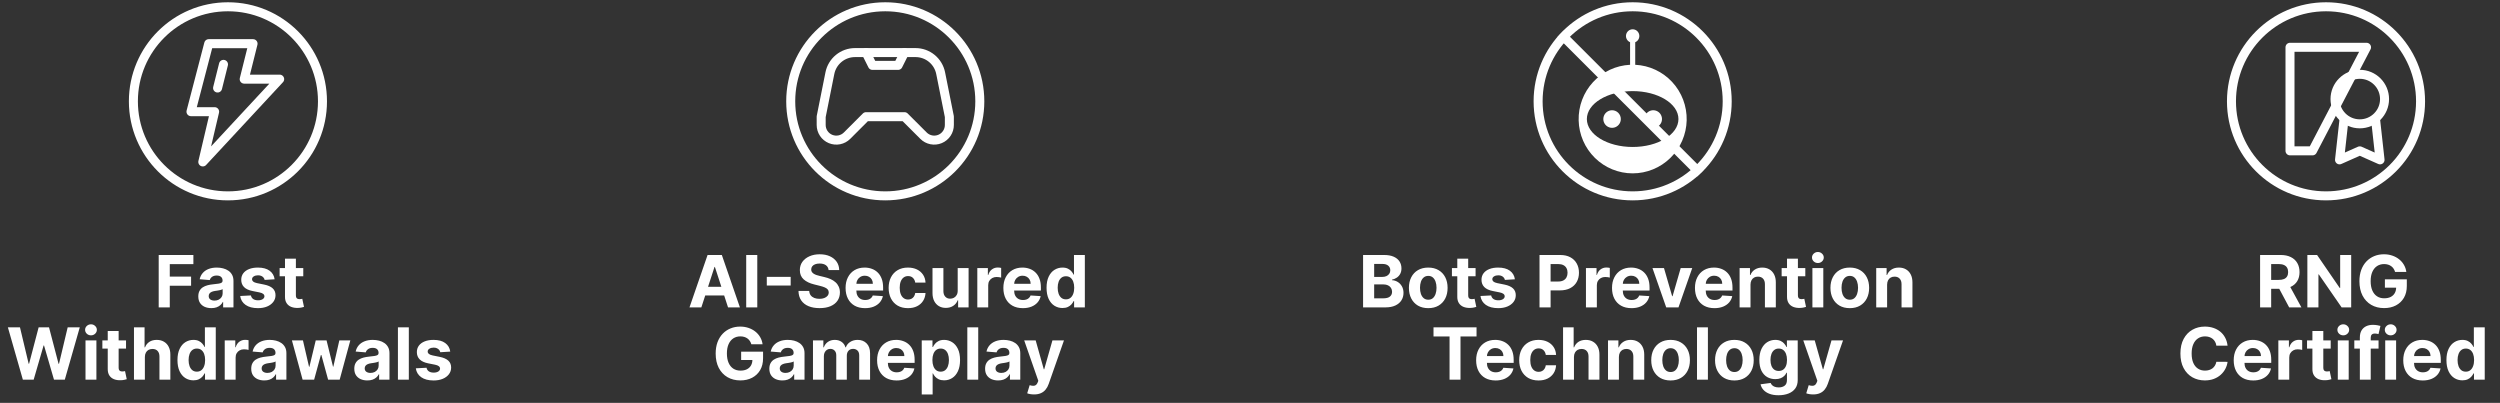 <svg width="242" height="39" viewBox="0 0 242 39" fill="none" xmlns="http://www.w3.org/2000/svg">
<rect x="0" y="0" width="242" height="39" fill="#333333" stroke="none"/>
<path d="M24.496 4.227H20.203L18.486 10.81H20.776L19.631 15.675L27.072 7.661H23.638L24.496 4.227Z" stroke="white" stroke-width="0.872" stroke-linecap="round" stroke-linejoin="round"/>
<path d="M21.634 6.23L21.062 8.52" stroke="white" stroke-width="0.872" stroke-linecap="round"/>
<circle cx="22.064" cy="9.808" r="9.152" stroke="white" stroke-width="0.872"/>
<path d="M15.362 29.755V24.683H18.72V25.567H16.434V26.776H18.497V27.66H16.434V29.755H15.362ZM20.458 29.826C20.215 29.826 19.999 29.784 19.809 29.7C19.619 29.614 19.469 29.488 19.359 29.321C19.25 29.153 19.195 28.943 19.195 28.692C19.195 28.481 19.234 28.303 19.311 28.16C19.389 28.016 19.495 27.901 19.628 27.813C19.762 27.726 19.914 27.66 20.084 27.615C20.256 27.57 20.436 27.539 20.624 27.521C20.845 27.498 21.023 27.476 21.159 27.456C21.294 27.435 21.392 27.404 21.453 27.362C21.515 27.321 21.545 27.26 21.545 27.179V27.164C21.545 27.007 21.496 26.886 21.396 26.8C21.299 26.714 21.16 26.672 20.98 26.672C20.791 26.672 20.64 26.714 20.527 26.798C20.415 26.88 20.341 26.984 20.305 27.11L19.329 27.03C19.378 26.799 19.476 26.6 19.621 26.431C19.766 26.261 19.954 26.131 20.183 26.04C20.414 25.948 20.682 25.901 20.985 25.901C21.197 25.901 21.399 25.926 21.592 25.976C21.787 26.025 21.959 26.102 22.11 26.206C22.262 26.31 22.381 26.444 22.469 26.607C22.556 26.769 22.6 26.963 22.6 27.189V29.755H21.6V29.227H21.57C21.509 29.346 21.427 29.451 21.325 29.541C21.222 29.631 21.099 29.701 20.956 29.752C20.812 29.802 20.646 29.826 20.458 29.826ZM20.76 29.098C20.915 29.098 21.052 29.068 21.171 29.007C21.29 28.944 21.383 28.86 21.451 28.754C21.519 28.648 21.552 28.529 21.552 28.395V27.991C21.52 28.013 21.474 28.033 21.416 28.051C21.36 28.067 21.297 28.083 21.226 28.098C21.155 28.111 21.084 28.123 21.013 28.135C20.942 28.145 20.877 28.154 20.82 28.162C20.696 28.18 20.588 28.209 20.495 28.249C20.403 28.288 20.331 28.342 20.28 28.41C20.229 28.476 20.203 28.558 20.203 28.657C20.203 28.801 20.255 28.911 20.359 28.987C20.465 29.061 20.598 29.098 20.76 29.098ZM26.583 27.035L25.617 27.095C25.601 27.012 25.565 26.938 25.511 26.872C25.456 26.804 25.385 26.751 25.296 26.711C25.208 26.67 25.103 26.649 24.981 26.649C24.817 26.649 24.68 26.684 24.567 26.753C24.455 26.821 24.399 26.912 24.399 27.026C24.399 27.116 24.435 27.193 24.508 27.256C24.581 27.319 24.705 27.369 24.882 27.407L25.57 27.546C25.94 27.622 26.216 27.744 26.397 27.912C26.579 28.081 26.67 28.302 26.67 28.576C26.67 28.825 26.596 29.044 26.449 29.232C26.304 29.42 26.104 29.567 25.85 29.673C25.598 29.777 25.306 29.829 24.976 29.829C24.473 29.829 24.071 29.724 23.773 29.514C23.475 29.303 23.301 29.016 23.25 28.652L24.288 28.598C24.319 28.752 24.395 28.869 24.515 28.95C24.636 29.029 24.79 29.069 24.979 29.069C25.163 29.069 25.312 29.033 25.424 28.962C25.538 28.889 25.596 28.796 25.598 28.682C25.596 28.587 25.555 28.508 25.476 28.447C25.397 28.384 25.275 28.336 25.11 28.303L24.451 28.172C24.08 28.098 23.803 27.969 23.622 27.786C23.442 27.603 23.352 27.369 23.352 27.085C23.352 26.841 23.418 26.63 23.55 26.454C23.683 26.277 23.871 26.141 24.112 26.045C24.355 25.949 24.638 25.901 24.964 25.901C25.444 25.901 25.822 26.003 26.098 26.206C26.375 26.409 26.537 26.686 26.583 27.035ZM29.357 25.951V26.743H27.067V25.951H29.357ZM27.587 25.04H28.642V28.586C28.642 28.683 28.656 28.759 28.686 28.814C28.716 28.866 28.757 28.903 28.81 28.925C28.864 28.946 28.927 28.957 28.998 28.957C29.048 28.957 29.097 28.953 29.147 28.945C29.196 28.935 29.234 28.927 29.261 28.922L29.427 29.707C29.374 29.724 29.299 29.743 29.204 29.764C29.108 29.788 28.991 29.802 28.855 29.806C28.6 29.816 28.377 29.782 28.186 29.705C27.996 29.627 27.848 29.507 27.743 29.343C27.637 29.18 27.585 28.974 27.587 28.724V25.04ZM2.213 36.755L0.762 31.683H1.933L2.773 35.207H2.815L3.741 31.683H4.744L5.668 35.214H5.712L6.552 31.683H7.723L6.272 36.755H5.227L4.261 33.439H4.221L3.258 36.755H2.213ZM8.277 36.755V32.951H9.332V36.755H8.277ZM8.807 32.461C8.65 32.461 8.515 32.409 8.403 32.305C8.293 32.199 8.237 32.073 8.237 31.926C8.237 31.78 8.293 31.656 8.403 31.552C8.515 31.446 8.65 31.393 8.807 31.393C8.964 31.393 9.097 31.446 9.208 31.552C9.32 31.656 9.376 31.78 9.376 31.926C9.376 32.073 9.32 32.199 9.208 32.305C9.097 32.409 8.964 32.461 8.807 32.461ZM12.2 32.951V33.743H9.909V32.951H12.2ZM10.429 32.04H11.484V35.586C11.484 35.683 11.499 35.759 11.529 35.813C11.559 35.866 11.6 35.903 11.653 35.925C11.707 35.946 11.77 35.957 11.841 35.957C11.89 35.957 11.94 35.953 11.989 35.945C12.039 35.935 12.077 35.927 12.103 35.922L12.269 36.707C12.216 36.724 12.142 36.743 12.046 36.764C11.951 36.788 11.834 36.801 11.697 36.806C11.443 36.816 11.22 36.782 11.029 36.705C10.839 36.627 10.691 36.507 10.585 36.343C10.48 36.18 10.428 35.974 10.429 35.724V32.04ZM14.024 34.556V36.755H12.969V31.683H13.994V33.622H14.039C14.124 33.397 14.263 33.222 14.455 33.094C14.646 32.966 14.886 32.901 15.175 32.901C15.439 32.901 15.67 32.959 15.866 33.075C16.064 33.189 16.218 33.353 16.327 33.568C16.437 33.78 16.492 34.035 16.49 34.333V36.755H15.435V34.521C15.437 34.286 15.377 34.104 15.257 33.974C15.138 33.843 14.971 33.778 14.757 33.778C14.613 33.778 14.486 33.809 14.375 33.87C14.266 33.931 14.181 34.02 14.118 34.137C14.057 34.253 14.025 34.392 14.024 34.556ZM18.722 36.816C18.433 36.816 18.171 36.742 17.937 36.593C17.704 36.443 17.519 36.223 17.382 35.932C17.247 35.64 17.179 35.282 17.179 34.858C17.179 34.422 17.249 34.059 17.39 33.77C17.53 33.48 17.716 33.263 17.949 33.119C18.184 32.974 18.44 32.901 18.719 32.901C18.932 32.901 19.11 32.938 19.252 33.01C19.395 33.081 19.511 33.17 19.599 33.278C19.688 33.383 19.755 33.487 19.802 33.59H19.834V31.683H20.886V36.755H19.846V36.145H19.802C19.752 36.251 19.682 36.356 19.591 36.46C19.502 36.562 19.386 36.647 19.242 36.715C19.1 36.782 18.927 36.816 18.722 36.816ZM19.056 35.977C19.226 35.977 19.37 35.931 19.487 35.838C19.606 35.744 19.697 35.613 19.759 35.444C19.824 35.276 19.856 35.079 19.856 34.853C19.856 34.627 19.825 34.43 19.762 34.263C19.699 34.097 19.608 33.968 19.489 33.877C19.371 33.786 19.226 33.741 19.056 33.741C18.883 33.741 18.737 33.788 18.618 33.882C18.499 33.976 18.409 34.106 18.348 34.273C18.287 34.44 18.256 34.633 18.256 34.853C18.256 35.074 18.287 35.27 18.348 35.44C18.411 35.608 18.501 35.74 18.618 35.836C18.737 35.93 18.883 35.977 19.056 35.977ZM21.753 36.755V32.951H22.776V33.614H22.816C22.885 33.379 23.002 33.2 23.165 33.08C23.328 32.958 23.517 32.896 23.73 32.896C23.782 32.896 23.839 32.9 23.9 32.906C23.962 32.913 24.015 32.922 24.061 32.934V33.87C24.012 33.855 23.943 33.842 23.856 33.83C23.768 33.818 23.688 33.813 23.616 33.813C23.46 33.813 23.322 33.846 23.2 33.914C23.079 33.98 22.983 34.073 22.912 34.191C22.843 34.31 22.808 34.447 22.808 34.603V36.755H21.753ZM25.582 36.826C25.34 36.826 25.123 36.784 24.934 36.7C24.744 36.614 24.593 36.488 24.483 36.321C24.374 36.153 24.32 35.943 24.32 35.692C24.32 35.481 24.358 35.303 24.436 35.16C24.514 35.016 24.619 34.901 24.753 34.813C24.887 34.726 25.038 34.66 25.209 34.615C25.38 34.57 25.56 34.539 25.748 34.521C25.97 34.498 26.148 34.476 26.283 34.456C26.419 34.435 26.517 34.404 26.578 34.362C26.639 34.321 26.669 34.26 26.669 34.179V34.164C26.669 34.007 26.62 33.886 26.521 33.8C26.424 33.714 26.285 33.672 26.105 33.672C25.915 33.672 25.764 33.714 25.652 33.798C25.54 33.88 25.465 33.984 25.429 34.11L24.453 34.031C24.503 33.799 24.6 33.6 24.745 33.431C24.891 33.261 25.078 33.131 25.308 33.04C25.539 32.948 25.806 32.901 26.11 32.901C26.321 32.901 26.523 32.926 26.716 32.976C26.911 33.025 27.084 33.102 27.234 33.206C27.386 33.31 27.506 33.444 27.593 33.607C27.681 33.769 27.724 33.963 27.724 34.189V36.755H26.724V36.227H26.694C26.633 36.346 26.551 36.451 26.449 36.541C26.347 36.631 26.224 36.701 26.08 36.752C25.936 36.801 25.771 36.826 25.582 36.826ZM25.884 36.098C26.04 36.098 26.177 36.068 26.296 36.007C26.414 35.944 26.508 35.86 26.575 35.754C26.643 35.648 26.677 35.529 26.677 35.395V34.991C26.644 35.013 26.599 35.033 26.541 35.051C26.485 35.067 26.421 35.083 26.35 35.098C26.279 35.111 26.208 35.123 26.137 35.135C26.066 35.145 26.002 35.154 25.944 35.162C25.82 35.18 25.712 35.209 25.619 35.249C25.527 35.288 25.455 35.342 25.404 35.41C25.353 35.476 25.327 35.558 25.327 35.657C25.327 35.801 25.379 35.911 25.483 35.987C25.589 36.061 25.723 36.098 25.884 36.098ZM29.293 36.755L28.258 32.951H29.325L29.915 35.506H29.949L30.563 32.951H31.611L32.235 35.492H32.267L32.847 32.951H33.911L32.879 36.755H31.762L31.108 34.362H31.061L30.407 36.755H29.293ZM35.559 36.826C35.316 36.826 35.1 36.784 34.91 36.7C34.72 36.614 34.57 36.488 34.459 36.321C34.35 36.153 34.296 35.943 34.296 35.692C34.296 35.481 34.335 35.303 34.412 35.16C34.49 35.016 34.595 34.901 34.729 34.813C34.863 34.726 35.015 34.66 35.185 34.615C35.356 34.57 35.536 34.539 35.725 34.521C35.946 34.498 36.124 34.476 36.26 34.456C36.395 34.435 36.493 34.404 36.554 34.362C36.615 34.321 36.646 34.26 36.646 34.179V34.164C36.646 34.007 36.596 33.886 36.497 33.8C36.4 33.714 36.261 33.672 36.081 33.672C35.891 33.672 35.74 33.714 35.628 33.798C35.516 33.88 35.441 33.984 35.405 34.11L34.429 34.031C34.479 33.799 34.577 33.6 34.722 33.431C34.867 33.261 35.054 33.131 35.284 33.04C35.515 32.948 35.782 32.901 36.086 32.901C36.297 32.901 36.5 32.926 36.693 32.976C36.888 33.025 37.06 33.102 37.21 33.206C37.362 33.31 37.482 33.444 37.569 33.607C37.657 33.769 37.701 33.963 37.701 34.189V36.755H36.7V36.227H36.671C36.609 36.346 36.528 36.451 36.425 36.541C36.323 36.631 36.2 36.701 36.056 36.752C35.913 36.801 35.747 36.826 35.559 36.826ZM35.861 36.098C36.016 36.098 36.153 36.068 36.272 36.007C36.391 35.944 36.484 35.86 36.552 35.754C36.619 35.648 36.653 35.529 36.653 35.395V34.991C36.62 35.013 36.575 35.033 36.517 35.051C36.461 35.067 36.397 35.083 36.326 35.098C36.255 35.111 36.184 35.123 36.113 35.135C36.042 35.145 35.978 35.154 35.92 35.162C35.796 35.18 35.688 35.209 35.596 35.249C35.503 35.288 35.432 35.342 35.38 35.41C35.329 35.476 35.304 35.558 35.304 35.657C35.304 35.801 35.356 35.911 35.46 35.987C35.565 36.061 35.699 36.098 35.861 36.098ZM39.574 31.683V36.755H38.519V31.683H39.574ZM43.584 34.035L42.618 34.095C42.602 34.012 42.566 33.938 42.511 33.872C42.457 33.804 42.385 33.751 42.296 33.711C42.209 33.67 42.104 33.649 41.982 33.649C41.818 33.649 41.68 33.684 41.568 33.753C41.456 33.821 41.4 33.912 41.4 34.026C41.4 34.116 41.436 34.193 41.509 34.256C41.581 34.319 41.706 34.369 41.883 34.407L42.571 34.546C42.941 34.621 43.216 34.744 43.398 34.912C43.58 35.081 43.67 35.302 43.67 35.576C43.67 35.825 43.597 36.044 43.45 36.232C43.305 36.42 43.105 36.567 42.851 36.673C42.598 36.777 42.307 36.829 41.977 36.829C41.473 36.829 41.072 36.724 40.773 36.514C40.476 36.303 40.302 36.016 40.251 35.653L41.288 35.598C41.32 35.752 41.395 35.869 41.516 35.95C41.636 36.029 41.791 36.069 41.979 36.069C42.164 36.069 42.313 36.033 42.425 35.962C42.539 35.889 42.596 35.796 42.598 35.682C42.596 35.587 42.556 35.508 42.477 35.447C42.398 35.384 42.275 35.336 42.11 35.303L41.452 35.172C41.08 35.098 40.804 34.969 40.622 34.786C40.442 34.603 40.352 34.369 40.352 34.085C40.352 33.841 40.418 33.63 40.55 33.454C40.684 33.277 40.871 33.141 41.112 33.045C41.355 32.949 41.639 32.901 41.964 32.901C42.445 32.901 42.823 33.003 43.098 33.206C43.376 33.409 43.538 33.685 43.584 34.035Z" fill="white"/>
<circle cx="85.694" cy="9.808" r="9.152" stroke="white" stroke-width="0.872"/>
<path d="M83.833 11.294L81.992 13.135C81.787 13.34 81.525 13.479 81.241 13.536C80.957 13.592 80.662 13.563 80.395 13.453C80.127 13.342 79.898 13.154 79.737 12.913C79.576 12.672 79.49 12.389 79.49 12.099V11.294L80.332 7.085C80.444 6.522 80.748 6.016 81.192 5.652C81.635 5.288 82.191 5.09 82.765 5.09H88.623C89.197 5.09 89.753 5.288 90.196 5.652C90.64 6.016 90.944 6.522 91.056 7.085L91.898 11.294V12.098C91.898 12.388 91.812 12.671 91.651 12.912C91.49 13.153 91.261 13.341 90.994 13.452C90.726 13.563 90.431 13.592 90.147 13.535C89.863 13.479 89.602 13.339 89.397 13.134L87.555 11.294H83.833Z" stroke="white" stroke-width="0.872" stroke-linecap="round" stroke-linejoin="round"/>
<path d="M83.833 5.09L84.453 6.33H86.935L87.555 5.09" stroke="white" stroke-width="0.872" stroke-linecap="round" stroke-linejoin="round"/>
<path d="M67.891 29.755H66.742L68.493 24.683H69.874L71.623 29.755H70.474L69.203 25.842H69.164L67.891 29.755ZM67.819 27.761H70.533V28.598H67.819V27.761ZM73.305 24.683V29.755H72.233V24.683H73.305ZM76.537 26.8V27.637H74.225V26.8H76.537ZM80.207 26.142C80.187 25.942 80.102 25.787 79.952 25.676C79.802 25.565 79.598 25.51 79.341 25.51C79.165 25.51 79.018 25.535 78.897 25.584C78.777 25.632 78.684 25.699 78.62 25.785C78.557 25.871 78.526 25.968 78.526 26.077C78.522 26.168 78.541 26.247 78.583 26.315C78.626 26.383 78.684 26.441 78.759 26.491C78.833 26.539 78.919 26.581 79.016 26.617C79.114 26.652 79.218 26.681 79.328 26.706L79.784 26.815C80.005 26.865 80.208 26.931 80.393 27.013C80.578 27.096 80.738 27.197 80.873 27.318C81.009 27.438 81.114 27.58 81.188 27.744C81.264 27.907 81.303 28.095 81.304 28.306C81.303 28.616 81.223 28.885 81.067 29.113C80.911 29.339 80.687 29.515 80.393 29.64C80.101 29.764 79.748 29.826 79.336 29.826C78.926 29.826 78.57 29.764 78.266 29.638C77.964 29.513 77.728 29.327 77.558 29.081C77.389 28.833 77.301 28.527 77.293 28.162H78.33C78.342 28.332 78.391 28.474 78.476 28.588C78.564 28.7 78.68 28.785 78.826 28.843C78.972 28.899 79.138 28.927 79.323 28.927C79.505 28.927 79.662 28.901 79.796 28.848C79.931 28.795 80.036 28.722 80.111 28.628C80.185 28.534 80.222 28.425 80.222 28.303C80.222 28.189 80.188 28.094 80.121 28.016C80.055 27.939 79.957 27.872 79.828 27.818C79.701 27.764 79.545 27.714 79.36 27.669L78.808 27.531C78.381 27.427 78.043 27.264 77.795 27.043C77.548 26.822 77.425 26.524 77.426 26.149C77.425 25.842 77.506 25.574 77.671 25.344C77.838 25.115 78.067 24.936 78.357 24.807C78.648 24.678 78.978 24.614 79.348 24.614C79.724 24.614 80.053 24.678 80.334 24.807C80.616 24.936 80.835 25.115 80.992 25.344C81.149 25.574 81.23 25.84 81.235 26.142H80.207ZM83.739 29.829C83.348 29.829 83.011 29.75 82.729 29.591C82.448 29.431 82.232 29.205 82.08 28.913C81.928 28.619 81.852 28.271 81.852 27.87C81.852 27.479 81.928 27.135 82.08 26.84C82.232 26.544 82.446 26.314 82.721 26.149C82.999 25.984 83.324 25.901 83.697 25.901C83.948 25.901 84.181 25.942 84.398 26.023C84.616 26.102 84.805 26.222 84.967 26.382C85.131 26.542 85.258 26.743 85.349 26.986C85.439 27.227 85.485 27.509 85.485 27.833V28.123H82.273V27.469H84.492C84.492 27.317 84.459 27.182 84.393 27.065C84.327 26.948 84.235 26.856 84.118 26.79C84.002 26.723 83.868 26.689 83.714 26.689C83.554 26.689 83.412 26.726 83.288 26.8C83.166 26.873 83.07 26.971 83.001 27.095C82.932 27.217 82.896 27.353 82.895 27.503V28.125C82.895 28.313 82.929 28.476 82.999 28.613C83.07 28.75 83.169 28.856 83.298 28.93C83.427 29.004 83.58 29.041 83.756 29.041C83.874 29.041 83.981 29.025 84.078 28.992C84.176 28.959 84.259 28.909 84.328 28.843C84.398 28.777 84.451 28.696 84.487 28.601L85.463 28.665C85.413 28.899 85.311 29.104 85.158 29.279C85.006 29.452 84.81 29.588 84.569 29.685C84.329 29.781 84.053 29.829 83.739 29.829ZM87.892 29.829C87.502 29.829 87.167 29.746 86.886 29.581C86.607 29.414 86.393 29.183 86.243 28.888C86.094 28.592 86.02 28.252 86.02 27.867C86.02 27.478 86.095 27.136 86.245 26.842C86.397 26.547 86.612 26.317 86.891 26.151C87.17 25.985 87.502 25.901 87.887 25.901C88.219 25.901 88.509 25.962 88.758 26.082C89.008 26.203 89.205 26.372 89.35 26.59C89.496 26.808 89.576 27.064 89.591 27.357H88.595C88.567 27.168 88.493 27.015 88.372 26.899C88.253 26.782 88.097 26.724 87.904 26.724C87.741 26.724 87.598 26.768 87.476 26.857C87.355 26.945 87.261 27.073 87.193 27.241C87.126 27.409 87.092 27.613 87.092 27.853C87.092 28.095 87.125 28.302 87.191 28.472C87.259 28.642 87.354 28.771 87.476 28.86C87.598 28.95 87.741 28.994 87.904 28.994C88.025 28.994 88.133 28.97 88.228 28.92C88.326 28.87 88.406 28.799 88.469 28.704C88.533 28.609 88.575 28.494 88.595 28.36H89.591C89.574 28.651 89.495 28.907 89.353 29.128C89.212 29.348 89.019 29.519 88.771 29.643C88.523 29.767 88.23 29.829 87.892 29.829ZM92.705 28.135V25.951H93.76V29.755H92.747V29.064H92.707C92.622 29.286 92.479 29.466 92.279 29.601C92.081 29.736 91.839 29.804 91.554 29.804C91.299 29.804 91.076 29.746 90.882 29.631C90.689 29.515 90.538 29.351 90.429 29.138C90.322 28.925 90.267 28.67 90.266 28.373V25.951H91.321V28.184C91.322 28.409 91.383 28.587 91.502 28.717C91.62 28.847 91.78 28.913 91.98 28.913C92.107 28.913 92.225 28.884 92.336 28.826C92.447 28.766 92.536 28.679 92.603 28.563C92.673 28.448 92.707 28.305 92.705 28.135ZM94.604 29.755V25.951H95.626V26.614H95.666C95.735 26.378 95.852 26.2 96.015 26.08C96.179 25.957 96.367 25.896 96.58 25.896C96.633 25.896 96.69 25.9 96.751 25.906C96.812 25.913 96.865 25.922 96.912 25.933V26.87C96.862 26.855 96.794 26.841 96.706 26.83C96.619 26.818 96.538 26.813 96.466 26.813C96.311 26.813 96.172 26.846 96.05 26.914C95.929 26.98 95.834 27.073 95.763 27.192C95.693 27.31 95.659 27.447 95.659 27.603V29.755H94.604ZM99.013 29.829C98.622 29.829 98.285 29.75 98.003 29.591C97.722 29.431 97.506 29.205 97.354 28.913C97.202 28.619 97.126 28.271 97.126 27.87C97.126 27.479 97.202 27.135 97.354 26.84C97.506 26.544 97.72 26.314 97.996 26.149C98.273 25.984 98.598 25.901 98.971 25.901C99.222 25.901 99.456 25.942 99.672 26.023C99.89 26.102 100.08 26.222 100.242 26.382C100.405 26.542 100.532 26.743 100.623 26.986C100.714 27.227 100.759 27.509 100.759 27.833V28.123H97.547V27.469H99.766C99.766 27.317 99.733 27.182 99.667 27.065C99.601 26.948 99.509 26.856 99.392 26.79C99.277 26.723 99.142 26.689 98.989 26.689C98.829 26.689 98.686 26.726 98.563 26.8C98.441 26.873 98.345 26.971 98.275 27.095C98.206 27.217 98.171 27.353 98.169 27.503V28.125C98.169 28.313 98.204 28.476 98.273 28.613C98.344 28.75 98.444 28.856 98.573 28.93C98.701 29.004 98.854 29.041 99.031 29.041C99.148 29.041 99.255 29.025 99.353 28.992C99.45 28.959 99.533 28.909 99.603 28.843C99.672 28.777 99.725 28.696 99.761 28.601L100.737 28.665C100.687 28.899 100.586 29.104 100.432 29.279C100.28 29.452 100.084 29.588 99.843 29.685C99.603 29.781 99.327 29.829 99.013 29.829ZM102.849 29.816C102.56 29.816 102.299 29.742 102.064 29.593C101.831 29.443 101.646 29.223 101.509 28.932C101.374 28.64 101.306 28.282 101.306 27.858C101.306 27.422 101.377 27.059 101.517 26.77C101.657 26.48 101.844 26.263 102.077 26.119C102.311 25.974 102.568 25.901 102.847 25.901C103.06 25.901 103.237 25.938 103.379 26.01C103.523 26.081 103.638 26.17 103.726 26.278C103.815 26.383 103.883 26.487 103.929 26.59H103.961V24.683H105.013V29.755H103.973V29.145H103.929C103.879 29.251 103.809 29.356 103.718 29.46C103.629 29.562 103.513 29.647 103.369 29.715C103.227 29.782 103.054 29.816 102.849 29.816ZM103.183 28.977C103.353 28.977 103.497 28.931 103.614 28.838C103.733 28.744 103.824 28.613 103.887 28.445C103.951 28.276 103.983 28.079 103.983 27.853C103.983 27.627 103.952 27.43 103.889 27.263C103.826 27.097 103.736 26.968 103.617 26.877C103.498 26.786 103.353 26.741 103.183 26.741C103.01 26.741 102.864 26.788 102.745 26.882C102.626 26.976 102.536 27.107 102.475 27.273C102.414 27.44 102.384 27.633 102.384 27.853C102.384 28.074 102.414 28.27 102.475 28.439C102.538 28.608 102.628 28.74 102.745 28.836C102.864 28.93 103.01 28.977 103.183 28.977ZM72.729 33.322C72.694 33.202 72.645 33.095 72.583 33.003C72.52 32.909 72.443 32.83 72.353 32.765C72.263 32.699 72.161 32.649 72.045 32.614C71.931 32.579 71.805 32.562 71.666 32.562C71.407 32.562 71.18 32.627 70.983 32.755C70.788 32.884 70.636 33.071 70.527 33.317C70.418 33.562 70.364 33.861 70.364 34.214C70.364 34.567 70.418 34.867 70.525 35.115C70.632 35.363 70.784 35.552 70.981 35.682C71.177 35.811 71.409 35.875 71.676 35.875C71.919 35.875 72.126 35.833 72.298 35.747C72.471 35.659 72.603 35.536 72.694 35.378C72.787 35.219 72.833 35.032 72.833 34.816L73.051 34.848H71.743V34.04H73.865V34.679C73.865 35.125 73.771 35.508 73.583 35.828C73.395 36.147 73.136 36.393 72.806 36.566C72.475 36.738 72.097 36.824 71.671 36.824C71.196 36.824 70.778 36.719 70.418 36.509C70.059 36.298 69.778 35.998 69.576 35.61C69.377 35.221 69.277 34.759 69.277 34.224C69.277 33.813 69.336 33.446 69.455 33.124C69.576 32.801 69.744 32.527 69.96 32.302C70.177 32.078 70.428 31.907 70.716 31.79C71.003 31.672 71.314 31.614 71.649 31.614C71.936 31.614 72.204 31.656 72.451 31.74C72.699 31.823 72.919 31.94 73.11 32.092C73.303 32.243 73.461 32.424 73.583 32.634C73.705 32.842 73.784 33.071 73.818 33.322H72.729ZM75.736 36.826C75.493 36.826 75.277 36.784 75.087 36.7C74.897 36.614 74.747 36.488 74.636 36.321C74.527 36.153 74.473 35.943 74.473 35.692C74.473 35.481 74.512 35.303 74.589 35.16C74.667 35.016 74.772 34.901 74.906 34.813C75.04 34.726 75.192 34.66 75.362 34.615C75.533 34.57 75.713 34.539 75.902 34.521C76.123 34.498 76.301 34.476 76.436 34.456C76.572 34.435 76.67 34.404 76.731 34.362C76.792 34.321 76.823 34.26 76.823 34.179V34.164C76.823 34.007 76.773 33.886 76.674 33.8C76.577 33.714 76.438 33.672 76.258 33.672C76.068 33.672 75.917 33.714 75.805 33.798C75.693 33.88 75.618 33.984 75.582 34.11L74.606 34.031C74.656 33.799 74.753 33.6 74.899 33.431C75.044 33.261 75.231 33.131 75.461 33.04C75.692 32.948 75.959 32.901 76.263 32.901C76.474 32.901 76.677 32.926 76.87 32.976C77.065 33.025 77.237 33.102 77.387 33.206C77.539 33.31 77.659 33.444 77.746 33.607C77.834 33.769 77.878 33.963 77.878 34.189V36.755H76.877V36.227H76.847C76.786 36.346 76.705 36.451 76.602 36.541C76.5 36.631 76.377 36.701 76.233 36.752C76.09 36.801 75.924 36.826 75.736 36.826ZM76.038 36.098C76.193 36.098 76.33 36.068 76.449 36.007C76.568 35.944 76.661 35.86 76.729 35.754C76.796 35.648 76.83 35.529 76.83 35.395V34.991C76.797 35.013 76.752 35.033 76.694 35.051C76.638 35.067 76.574 35.083 76.503 35.098C76.432 35.111 76.361 35.123 76.29 35.135C76.219 35.145 76.155 35.154 76.097 35.162C75.973 35.18 75.865 35.209 75.773 35.249C75.68 35.288 75.609 35.342 75.557 35.41C75.506 35.476 75.481 35.558 75.481 35.657C75.481 35.801 75.533 35.911 75.637 35.987C75.742 36.061 75.876 36.098 76.038 36.098ZM78.696 36.755V32.951H79.701V33.622H79.746C79.825 33.399 79.957 33.223 80.142 33.094C80.327 32.966 80.548 32.901 80.806 32.901C81.067 32.901 81.289 32.967 81.472 33.097C81.655 33.226 81.777 33.401 81.838 33.622H81.878C81.956 33.404 82.096 33.23 82.299 33.099C82.504 32.967 82.746 32.901 83.025 32.901C83.379 32.901 83.668 33.014 83.889 33.241C84.112 33.465 84.223 33.784 84.223 34.197V36.755H83.171V34.404C83.171 34.193 83.115 34.035 83.002 33.929C82.89 33.823 82.75 33.77 82.581 33.77C82.39 33.77 82.24 33.832 82.133 33.954C82.026 34.074 81.972 34.234 81.972 34.432V36.755H80.95V34.382C80.95 34.196 80.896 34.047 80.788 33.936C80.683 33.826 80.543 33.77 80.37 33.77C80.253 33.77 80.147 33.8 80.053 33.86C79.961 33.917 79.887 33.999 79.833 34.105C79.778 34.209 79.751 34.331 79.751 34.471V36.755H78.696ZM86.79 36.829C86.399 36.829 86.062 36.749 85.779 36.591C85.499 36.431 85.283 36.205 85.131 35.913C84.979 35.619 84.903 35.271 84.903 34.87C84.903 34.479 84.979 34.135 85.131 33.84C85.283 33.544 85.496 33.314 85.772 33.149C86.049 32.984 86.375 32.901 86.748 32.901C86.999 32.901 87.232 32.942 87.448 33.023C87.666 33.102 87.856 33.222 88.018 33.382C88.181 33.542 88.309 33.743 88.399 33.986C88.49 34.227 88.536 34.509 88.536 34.833V35.123H85.324V34.469H87.543C87.543 34.317 87.51 34.182 87.444 34.065C87.377 33.948 87.286 33.856 87.169 33.79C87.053 33.723 86.919 33.689 86.765 33.689C86.605 33.689 86.463 33.726 86.339 33.8C86.217 33.873 86.121 33.971 86.052 34.095C85.983 34.217 85.947 34.353 85.945 34.504V35.125C85.945 35.313 85.98 35.476 86.049 35.613C86.12 35.75 86.22 35.856 86.349 35.93C86.478 36.004 86.63 36.041 86.807 36.041C86.924 36.041 87.032 36.025 87.129 35.992C87.227 35.959 87.31 35.909 87.379 35.843C87.448 35.777 87.501 35.696 87.538 35.6L88.513 35.665C88.464 35.899 88.362 36.104 88.209 36.279C88.057 36.452 87.86 36.588 87.619 36.685C87.38 36.781 87.103 36.829 86.79 36.829ZM89.224 38.181V32.951H90.264V33.59H90.311C90.357 33.487 90.424 33.383 90.512 33.278C90.601 33.17 90.716 33.081 90.858 33.01C91.002 32.938 91.18 32.901 91.393 32.901C91.671 32.901 91.926 32.974 92.161 33.119C92.395 33.263 92.583 33.48 92.723 33.77C92.863 34.059 92.933 34.422 92.933 34.858C92.933 35.282 92.865 35.64 92.728 35.932C92.593 36.223 92.408 36.443 92.173 36.593C91.941 36.742 91.68 36.816 91.391 36.816C91.186 36.816 91.012 36.782 90.868 36.715C90.726 36.647 90.61 36.562 90.519 36.46C90.428 36.356 90.359 36.251 90.311 36.145H90.279V38.181H89.224ZM90.257 34.853C90.257 35.079 90.288 35.276 90.351 35.444C90.413 35.613 90.504 35.744 90.623 35.838C90.742 35.931 90.886 35.977 91.056 35.977C91.228 35.977 91.373 35.93 91.492 35.836C91.611 35.74 91.701 35.608 91.762 35.44C91.825 35.27 91.856 35.074 91.856 34.853C91.856 34.633 91.826 34.44 91.765 34.273C91.704 34.106 91.614 33.976 91.495 33.882C91.376 33.788 91.23 33.741 91.056 33.741C90.885 33.741 90.74 33.786 90.621 33.877C90.503 33.968 90.413 34.097 90.351 34.263C90.288 34.43 90.257 34.627 90.257 34.853ZM94.692 31.683V36.755H93.637V31.683H94.692ZM96.621 36.826C96.379 36.826 96.162 36.784 95.972 36.7C95.783 36.614 95.632 36.488 95.522 36.321C95.413 36.153 95.358 35.943 95.358 35.692C95.358 35.481 95.397 35.303 95.475 35.16C95.552 35.016 95.658 34.901 95.792 34.813C95.925 34.726 96.077 34.66 96.247 34.615C96.419 34.57 96.599 34.539 96.787 34.521C97.008 34.498 97.187 34.476 97.322 34.456C97.457 34.435 97.556 34.404 97.617 34.362C97.678 34.321 97.708 34.26 97.708 34.179V34.164C97.708 34.007 97.659 33.886 97.56 33.8C97.462 33.714 97.324 33.672 97.144 33.672C96.954 33.672 96.803 33.714 96.691 33.798C96.578 33.88 96.504 33.984 96.468 34.11L95.492 34.031C95.542 33.799 95.639 33.6 95.784 33.431C95.93 33.261 96.117 33.131 96.346 33.04C96.578 32.948 96.845 32.901 97.149 32.901C97.36 32.901 97.562 32.926 97.755 32.976C97.95 33.025 98.123 33.102 98.273 33.206C98.425 33.31 98.544 33.444 98.632 33.607C98.719 33.769 98.763 33.963 98.763 34.189V36.755H97.763V36.227H97.733C97.672 36.346 97.59 36.451 97.488 36.541C97.386 36.631 97.263 36.701 97.119 36.752C96.975 36.801 96.809 36.826 96.621 36.826ZM96.923 36.098C97.079 36.098 97.216 36.068 97.334 36.007C97.453 35.944 97.547 35.86 97.614 35.754C97.682 35.648 97.716 35.529 97.716 35.395V34.991C97.683 35.013 97.637 35.033 97.58 35.051C97.523 35.067 97.46 35.083 97.389 35.098C97.318 35.111 97.247 35.123 97.176 35.135C97.105 35.145 97.041 35.154 96.983 35.162C96.859 35.18 96.751 35.209 96.658 35.249C96.566 35.288 96.494 35.342 96.443 35.41C96.392 35.476 96.366 35.558 96.366 35.657C96.366 35.801 96.418 35.911 96.522 35.987C96.628 36.061 96.762 36.098 96.923 36.098ZM100.097 38.181C99.963 38.181 99.838 38.17 99.72 38.149C99.605 38.129 99.509 38.103 99.433 38.072L99.671 37.284C99.795 37.322 99.906 37.343 100.005 37.346C100.106 37.35 100.192 37.327 100.265 37.277C100.339 37.227 100.4 37.143 100.446 37.024L100.508 36.863L99.143 32.951H100.253L101.04 35.744H101.08L101.875 32.951H102.992L101.513 37.166C101.442 37.37 101.346 37.548 101.223 37.7C101.103 37.854 100.95 37.972 100.765 38.054C100.58 38.139 100.358 38.181 100.097 38.181Z" fill="white"/>
<circle cx="158.041" cy="9.808" r="9.152" stroke="white" stroke-width="0.872"/>
<path d="M156.049 10.672C155.881 10.672 155.718 10.722 155.578 10.815C155.439 10.909 155.331 11.042 155.267 11.197C155.203 11.353 155.186 11.524 155.218 11.689C155.251 11.854 155.332 12.006 155.45 12.125C155.569 12.244 155.719 12.325 155.884 12.358C156.048 12.39 156.218 12.374 156.373 12.309C156.527 12.245 156.66 12.136 156.753 11.996C156.846 11.856 156.895 11.691 156.895 11.523C156.895 11.297 156.806 11.081 156.647 10.921C156.489 10.761 156.273 10.672 156.049 10.672ZM158.29 6.271V4.087C158.428 4.029 158.542 3.925 158.613 3.792C158.683 3.659 158.705 3.506 158.676 3.358C158.647 3.211 158.567 3.078 158.452 2.982C158.336 2.887 158.191 2.835 158.041 2.835C157.892 2.835 157.746 2.887 157.631 2.982C157.515 3.078 157.436 3.211 157.406 3.358C157.377 3.506 157.399 3.659 157.47 3.792C157.54 3.925 157.654 4.029 157.792 4.087V6.271C156.428 6.337 155.144 6.936 154.213 7.941C153.283 8.945 152.78 10.276 152.813 11.649C152.845 13.021 153.41 14.326 154.387 15.285C155.364 16.244 156.676 16.781 158.041 16.781C159.407 16.781 160.718 16.244 161.695 15.285C162.672 14.326 163.237 13.021 163.27 11.649C163.302 10.276 162.799 8.945 161.869 7.941C160.939 6.936 159.654 6.337 158.29 6.271ZM162.474 11.523C162.474 13.017 160.489 14.227 158.041 14.227C155.593 14.227 153.608 13.017 153.608 11.523C153.608 10.03 155.593 8.819 158.041 8.819C160.489 8.819 162.474 10.03 162.474 11.523ZM160.034 12.374C160.201 12.374 160.365 12.324 160.504 12.231C160.643 12.137 160.752 12.005 160.816 11.849C160.88 11.693 160.897 11.522 160.864 11.357C160.831 11.192 160.751 11.04 160.632 10.921C160.514 10.802 160.363 10.721 160.199 10.688C160.034 10.656 159.864 10.672 159.71 10.737C159.555 10.801 159.423 10.91 159.33 11.05C159.237 11.19 159.187 11.355 159.187 11.523C159.187 11.749 159.276 11.965 159.435 12.125C159.594 12.285 159.809 12.374 160.034 12.374Z" fill="white"/>
<path d="M151.068 3.271L164.579 16.781" stroke="white" stroke-width="0.872"/>
<path d="M131.946 29.755V24.683H133.977C134.35 24.683 134.661 24.738 134.911 24.849C135.16 24.959 135.347 25.113 135.473 25.309C135.598 25.504 135.661 25.729 135.661 25.983C135.661 26.181 135.621 26.355 135.542 26.506C135.463 26.654 135.354 26.776 135.215 26.872C135.078 26.966 134.921 27.033 134.745 27.073V27.122C134.938 27.13 135.119 27.185 135.287 27.286C135.457 27.386 135.595 27.527 135.7 27.709C135.806 27.889 135.859 28.104 135.859 28.353C135.859 28.622 135.792 28.862 135.658 29.073C135.526 29.283 135.331 29.449 135.071 29.571C134.812 29.693 134.493 29.755 134.113 29.755H131.946ZM133.019 28.878H133.893C134.192 28.878 134.409 28.821 134.546 28.707C134.684 28.591 134.752 28.438 134.752 28.246C134.752 28.106 134.718 27.982 134.651 27.875C134.583 27.768 134.486 27.683 134.361 27.622C134.237 27.561 134.089 27.531 133.918 27.531H133.019V28.878ZM133.019 26.805H133.814C133.96 26.805 134.091 26.78 134.205 26.728C134.32 26.676 134.411 26.601 134.477 26.506C134.545 26.41 134.579 26.295 134.579 26.161C134.579 25.978 134.513 25.83 134.383 25.718C134.254 25.606 134.071 25.55 133.833 25.55H133.019V26.805ZM138.255 29.829C137.871 29.829 137.538 29.747 137.257 29.584C136.978 29.419 136.763 29.189 136.611 28.895C136.459 28.6 136.383 28.257 136.383 27.867C136.383 27.475 136.459 27.131 136.611 26.837C136.763 26.542 136.978 26.312 137.257 26.149C137.538 25.984 137.871 25.901 138.255 25.901C138.64 25.901 138.972 25.984 139.251 26.149C139.531 26.312 139.748 26.542 139.9 26.837C140.051 27.131 140.127 27.475 140.127 27.867C140.127 28.257 140.051 28.6 139.9 28.895C139.748 29.189 139.531 29.419 139.251 29.584C138.972 29.747 138.64 29.829 138.255 29.829ZM138.26 29.012C138.435 29.012 138.581 28.962 138.699 28.863C138.816 28.762 138.904 28.625 138.964 28.452C139.025 28.279 139.055 28.081 139.055 27.86C139.055 27.639 139.025 27.442 138.964 27.268C138.904 27.095 138.816 26.958 138.699 26.857C138.581 26.756 138.435 26.706 138.26 26.706C138.084 26.706 137.935 26.756 137.815 26.857C137.696 26.958 137.606 27.095 137.545 27.268C137.485 27.442 137.456 27.639 137.456 27.86C137.456 28.081 137.485 28.279 137.545 28.452C137.606 28.625 137.696 28.762 137.815 28.863C137.935 28.962 138.084 29.012 138.26 29.012ZM142.836 25.951V26.743H140.546V25.951H142.836ZM141.066 25.04H142.121V28.586C142.121 28.683 142.136 28.759 142.165 28.814C142.195 28.866 142.236 28.903 142.289 28.925C142.344 28.946 142.406 28.957 142.477 28.957C142.527 28.957 142.576 28.953 142.626 28.945C142.676 28.935 142.713 28.927 142.74 28.922L142.906 29.707C142.853 29.724 142.779 29.743 142.683 29.764C142.587 29.788 142.471 29.802 142.334 29.806C142.08 29.816 141.857 29.782 141.665 29.705C141.475 29.627 141.328 29.507 141.222 29.343C141.116 29.18 141.064 28.974 141.066 28.724V25.04ZM146.641 27.035L145.675 27.095C145.658 27.012 145.623 26.938 145.568 26.872C145.514 26.804 145.442 26.751 145.353 26.711C145.266 26.67 145.161 26.649 145.039 26.649C144.875 26.649 144.737 26.684 144.625 26.753C144.513 26.821 144.457 26.912 144.457 27.026C144.457 27.116 144.493 27.193 144.566 27.256C144.638 27.319 144.763 27.369 144.939 27.407L145.628 27.546C145.998 27.622 146.273 27.744 146.455 27.912C146.637 28.081 146.727 28.302 146.727 28.576C146.727 28.825 146.654 29.044 146.507 29.232C146.362 29.42 146.162 29.567 145.908 29.673C145.655 29.777 145.364 29.829 145.034 29.829C144.53 29.829 144.129 29.724 143.83 29.514C143.533 29.303 143.359 29.016 143.308 28.652L144.345 28.598C144.377 28.752 144.452 28.869 144.573 28.95C144.693 29.029 144.848 29.069 145.036 29.069C145.221 29.069 145.37 29.033 145.482 28.962C145.596 28.889 145.653 28.796 145.655 28.682C145.653 28.587 145.613 28.508 145.534 28.447C145.455 28.384 145.332 28.336 145.167 28.303L144.509 28.172C144.137 28.098 143.861 27.969 143.679 27.786C143.499 27.603 143.409 27.369 143.409 27.085C143.409 26.841 143.475 26.63 143.607 26.454C143.741 26.277 143.928 26.141 144.169 26.045C144.412 25.949 144.696 25.901 145.021 25.901C145.502 25.901 145.88 26.003 146.155 26.206C146.433 26.409 146.594 26.686 146.641 27.035ZM149.025 29.755V24.683H151.026C151.411 24.683 151.739 24.756 152.009 24.903C152.28 25.049 152.486 25.251 152.628 25.51C152.772 25.768 152.844 26.065 152.844 26.402C152.844 26.738 152.771 27.035 152.626 27.293C152.481 27.551 152.27 27.751 151.994 27.895C151.72 28.038 151.389 28.11 150.999 28.11H149.724V27.251H150.826C151.032 27.251 151.202 27.215 151.336 27.145C151.471 27.072 151.572 26.972 151.638 26.845C151.705 26.716 151.739 26.568 151.739 26.402C151.739 26.233 151.705 26.086 151.638 25.961C151.572 25.834 151.471 25.735 151.336 25.666C151.2 25.595 151.029 25.56 150.821 25.56H150.098V29.755H149.025ZM153.52 29.755V25.951H154.543V26.614H154.583C154.652 26.378 154.768 26.2 154.932 26.08C155.095 25.957 155.284 25.896 155.496 25.896C155.549 25.896 155.606 25.9 155.667 25.906C155.728 25.913 155.782 25.922 155.828 25.933V26.87C155.779 26.855 155.71 26.841 155.623 26.83C155.535 26.818 155.455 26.813 155.383 26.813C155.227 26.813 155.089 26.846 154.967 26.914C154.846 26.98 154.75 27.073 154.679 27.192C154.61 27.31 154.575 27.447 154.575 27.603V29.755H153.52ZM157.93 29.829C157.539 29.829 157.202 29.75 156.92 29.591C156.639 29.431 156.423 29.205 156.271 28.913C156.119 28.619 156.043 28.271 156.043 27.87C156.043 27.479 156.119 27.135 156.271 26.84C156.423 26.544 156.637 26.314 156.912 26.149C157.19 25.984 157.515 25.901 157.888 25.901C158.139 25.901 158.372 25.942 158.589 26.023C158.807 26.102 158.996 26.222 159.158 26.382C159.322 26.542 159.449 26.743 159.54 26.986C159.63 27.227 159.676 27.509 159.676 27.833V28.123H156.464V27.469H158.683C158.683 27.317 158.65 27.182 158.584 27.065C158.518 26.948 158.426 26.856 158.309 26.79C158.193 26.723 158.059 26.689 157.905 26.689C157.745 26.689 157.603 26.726 157.479 26.8C157.357 26.873 157.261 26.971 157.192 27.095C157.123 27.217 157.087 27.353 157.086 27.503V28.125C157.086 28.313 157.12 28.476 157.19 28.613C157.261 28.75 157.361 28.856 157.489 28.93C157.618 29.004 157.771 29.041 157.947 29.041C158.065 29.041 158.172 29.025 158.269 28.992C158.367 28.959 158.45 28.909 158.519 28.843C158.589 28.777 158.642 28.696 158.678 28.601L159.654 28.665C159.604 28.899 159.502 29.104 159.349 29.279C159.197 29.452 159.001 29.588 158.76 29.685C158.52 29.781 158.244 29.829 157.93 29.829ZM163.808 25.951L162.478 29.755H161.29L159.96 25.951H161.074L161.864 28.672H161.904L162.691 25.951H163.808ZM165.959 29.829C165.568 29.829 165.231 29.75 164.948 29.591C164.668 29.431 164.452 29.205 164.3 28.913C164.148 28.619 164.072 28.271 164.072 27.87C164.072 27.479 164.148 27.135 164.3 26.84C164.452 26.544 164.665 26.314 164.941 26.149C165.218 25.984 165.544 25.901 165.917 25.901C166.168 25.901 166.401 25.942 166.617 26.023C166.835 26.102 167.025 26.222 167.187 26.382C167.35 26.542 167.478 26.743 167.568 26.986C167.659 27.227 167.705 27.509 167.705 27.833V28.123H164.493V27.469H166.712C166.712 27.317 166.679 27.182 166.613 27.065C166.546 26.948 166.455 26.856 166.338 26.79C166.222 26.723 166.088 26.689 165.934 26.689C165.774 26.689 165.632 26.726 165.508 26.8C165.386 26.873 165.29 26.971 165.221 27.095C165.152 27.217 165.116 27.353 165.114 27.503V28.125C165.114 28.313 165.149 28.476 165.218 28.613C165.289 28.75 165.389 28.856 165.518 28.93C165.647 29.004 165.799 29.041 165.976 29.041C166.093 29.041 166.201 29.025 166.298 28.992C166.395 28.959 166.479 28.909 166.548 28.843C166.617 28.777 166.67 28.696 166.707 28.601L167.682 28.665C167.633 28.899 167.531 29.104 167.378 29.279C167.226 29.452 167.029 29.588 166.788 29.685C166.549 29.781 166.272 29.829 165.959 29.829ZM169.448 27.555V29.755H168.393V25.951H169.398V26.622H169.443C169.527 26.401 169.668 26.226 169.866 26.097C170.064 25.967 170.305 25.901 170.587 25.901C170.851 25.901 171.081 25.959 171.278 26.075C171.474 26.19 171.627 26.355 171.736 26.57C171.845 26.783 171.899 27.037 171.899 27.333V29.755H170.844V27.521C170.846 27.288 170.787 27.107 170.666 26.976C170.546 26.844 170.38 26.778 170.168 26.778C170.026 26.778 169.901 26.808 169.792 26.87C169.685 26.931 169.601 27.02 169.539 27.137C169.48 27.253 169.45 27.392 169.448 27.555ZM174.754 25.951V26.743H172.463V25.951H174.754ZM172.983 25.04H174.038V28.586C174.038 28.683 174.053 28.759 174.083 28.814C174.113 28.866 174.154 28.903 174.207 28.925C174.261 28.946 174.324 28.957 174.395 28.957C174.444 28.957 174.494 28.953 174.543 28.945C174.593 28.935 174.631 28.927 174.657 28.922L174.823 29.707C174.77 29.724 174.696 29.743 174.6 29.764C174.505 29.788 174.388 29.802 174.251 29.806C173.997 29.816 173.774 29.782 173.583 29.705C173.393 29.627 173.245 29.507 173.139 29.343C173.034 29.18 172.982 28.974 172.983 28.724V25.04ZM175.441 29.755V25.951H176.496V29.755H175.441ZM175.971 25.461C175.814 25.461 175.68 25.409 175.567 25.305C175.457 25.199 175.401 25.073 175.401 24.926C175.401 24.78 175.457 24.656 175.567 24.552C175.68 24.446 175.814 24.393 175.971 24.393C176.128 24.393 176.262 24.446 176.372 24.552C176.484 24.656 176.541 24.78 176.541 24.926C176.541 25.073 176.484 25.199 176.372 25.305C176.262 25.409 176.128 25.461 175.971 25.461ZM179.06 29.829C178.675 29.829 178.342 29.747 178.062 29.584C177.783 29.419 177.567 29.189 177.415 28.895C177.263 28.6 177.187 28.257 177.187 27.867C177.187 27.475 177.263 27.131 177.415 26.837C177.567 26.542 177.783 26.312 178.062 26.149C178.342 25.984 178.675 25.901 179.06 25.901C179.444 25.901 179.776 25.984 180.055 26.149C180.336 26.312 180.552 26.542 180.704 26.837C180.856 27.131 180.932 27.475 180.932 27.867C180.932 28.257 180.856 28.6 180.704 28.895C180.552 29.189 180.336 29.419 180.055 29.584C179.776 29.747 179.444 29.829 179.06 29.829ZM179.065 29.012C179.239 29.012 179.386 28.962 179.503 28.863C179.62 28.762 179.708 28.625 179.768 28.452C179.829 28.279 179.859 28.081 179.859 27.86C179.859 27.639 179.829 27.442 179.768 27.268C179.708 27.095 179.62 26.958 179.503 26.857C179.386 26.756 179.239 26.706 179.065 26.706C178.888 26.706 178.739 26.756 178.619 26.857C178.5 26.958 178.41 27.095 178.349 27.268C178.289 27.442 178.26 27.639 178.26 27.86C178.26 28.081 178.289 28.279 178.349 28.452C178.41 28.625 178.5 28.762 178.619 28.863C178.739 28.962 178.888 29.012 179.065 29.012ZM182.672 27.555V29.755H181.618V25.951H182.623V26.622H182.667C182.752 26.401 182.893 26.226 183.091 26.097C183.289 25.967 183.529 25.901 183.812 25.901C184.076 25.901 184.306 25.959 184.502 26.075C184.699 26.19 184.852 26.355 184.961 26.57C185.069 26.783 185.124 27.037 185.124 27.333V29.755H184.069V27.521C184.071 27.288 184.011 27.107 183.891 26.976C183.77 26.844 183.604 26.778 183.393 26.778C183.251 26.778 183.126 26.808 183.017 26.87C182.909 26.931 182.825 27.02 182.764 27.137C182.705 27.253 182.674 27.392 182.672 27.555ZM138.764 32.567V31.683H142.929V32.567H141.376V36.755H140.317V32.567H138.764ZM144.777 36.829C144.386 36.829 144.049 36.749 143.767 36.591C143.486 36.431 143.27 36.205 143.118 35.913C142.966 35.619 142.89 35.271 142.89 34.87C142.89 34.479 142.966 34.135 143.118 33.84C143.27 33.544 143.484 33.314 143.759 33.149C144.037 32.984 144.362 32.901 144.735 32.901C144.986 32.901 145.219 32.942 145.436 33.023C145.654 33.102 145.843 33.222 146.005 33.382C146.169 33.542 146.296 33.743 146.387 33.986C146.477 34.227 146.523 34.509 146.523 34.833V35.123H143.311V34.469H145.53C145.53 34.317 145.497 34.182 145.431 34.065C145.365 33.948 145.273 33.856 145.156 33.79C145.04 33.723 144.906 33.689 144.752 33.689C144.592 33.689 144.45 33.726 144.326 33.8C144.204 33.873 144.108 33.971 144.039 34.095C143.97 34.217 143.934 34.353 143.933 34.504V35.125C143.933 35.313 143.967 35.476 144.037 35.613C144.108 35.75 144.207 35.856 144.336 35.93C144.465 36.004 144.618 36.041 144.794 36.041C144.911 36.041 145.019 36.025 145.116 35.992C145.214 35.959 145.297 35.909 145.366 35.843C145.436 35.777 145.488 35.696 145.525 35.6L146.5 35.665C146.451 35.899 146.349 36.104 146.196 36.279C146.044 36.452 145.848 36.588 145.607 36.685C145.367 36.781 145.091 36.829 144.777 36.829ZM148.93 36.829C148.54 36.829 148.205 36.746 147.924 36.581C147.645 36.414 147.431 36.183 147.28 35.888C147.132 35.592 147.058 35.252 147.058 34.867C147.058 34.478 147.133 34.136 147.283 33.842C147.435 33.547 147.65 33.316 147.929 33.151C148.208 32.985 148.54 32.901 148.925 32.901C149.257 32.901 149.547 32.962 149.796 33.082C150.046 33.203 150.243 33.372 150.388 33.59C150.533 33.808 150.614 34.064 150.628 34.357H149.633C149.605 34.168 149.531 34.015 149.41 33.899C149.291 33.782 149.135 33.724 148.942 33.724C148.779 33.724 148.636 33.768 148.514 33.857C148.393 33.945 148.299 34.073 148.231 34.241C148.164 34.409 148.13 34.613 148.13 34.853C148.13 35.095 148.163 35.302 148.229 35.472C148.297 35.642 148.392 35.771 148.514 35.861C148.636 35.95 148.779 35.994 148.942 35.994C149.063 35.994 149.171 35.969 149.266 35.92C149.364 35.87 149.444 35.799 149.507 35.705C149.571 35.609 149.613 35.494 149.633 35.36H150.628C150.612 35.651 150.533 35.907 150.391 36.128C150.25 36.347 150.056 36.519 149.809 36.643C149.561 36.767 149.268 36.829 148.93 36.829ZM152.359 34.556V36.755H151.304V31.683H152.329V33.622H152.374C152.459 33.397 152.598 33.222 152.79 33.094C152.981 32.966 153.221 32.901 153.51 32.901C153.774 32.901 154.005 32.959 154.201 33.075C154.399 33.189 154.553 33.353 154.662 33.568C154.772 33.78 154.827 34.035 154.825 34.333V36.755H153.77V34.521C153.772 34.286 153.712 34.104 153.592 33.974C153.473 33.843 153.306 33.778 153.092 33.778C152.948 33.778 152.821 33.809 152.71 33.87C152.601 33.931 152.516 34.02 152.453 34.137C152.392 34.253 152.36 34.392 152.359 34.556ZM156.71 34.556V36.755H155.655V32.951H156.661V33.622H156.705C156.789 33.401 156.931 33.226 157.129 33.097C157.327 32.967 157.567 32.901 157.849 32.901C158.113 32.901 158.344 32.959 158.54 33.075C158.737 33.19 158.889 33.355 158.998 33.57C159.107 33.783 159.162 34.037 159.162 34.333V36.755H158.107V34.521C158.108 34.288 158.049 34.106 157.928 33.976C157.808 33.844 157.642 33.778 157.431 33.778C157.289 33.778 157.163 33.809 157.054 33.87C156.947 33.931 156.863 34.02 156.802 34.137C156.742 34.253 156.712 34.392 156.71 34.556ZM161.712 36.829C161.327 36.829 160.994 36.747 160.714 36.584C160.435 36.419 160.219 36.189 160.067 35.895C159.916 35.6 159.84 35.257 159.84 34.867C159.84 34.475 159.916 34.131 160.067 33.837C160.219 33.542 160.435 33.312 160.714 33.149C160.994 32.984 161.327 32.901 161.712 32.901C162.096 32.901 162.428 32.984 162.707 33.149C162.988 33.312 163.204 33.542 163.356 33.837C163.508 34.131 163.584 34.475 163.584 34.867C163.584 35.257 163.508 35.6 163.356 35.895C163.204 36.189 162.988 36.419 162.707 36.584C162.428 36.747 162.096 36.829 161.712 36.829ZM161.717 36.012C161.892 36.012 162.038 35.962 162.155 35.863C162.272 35.762 162.36 35.625 162.42 35.452C162.481 35.279 162.511 35.081 162.511 34.86C162.511 34.639 162.481 34.442 162.42 34.268C162.36 34.095 162.272 33.958 162.155 33.857C162.038 33.757 161.892 33.706 161.717 33.706C161.54 33.706 161.391 33.757 161.271 33.857C161.152 33.958 161.062 34.095 161.001 34.268C160.942 34.442 160.912 34.639 160.912 34.86C160.912 35.081 160.942 35.279 161.001 35.452C161.062 35.625 161.152 35.762 161.271 35.863C161.391 35.962 161.54 36.012 161.717 36.012ZM165.325 31.683V36.755H164.27V31.683H165.325ZM167.888 36.829C167.503 36.829 167.171 36.747 166.89 36.584C166.611 36.419 166.396 36.189 166.244 35.895C166.092 35.6 166.016 35.257 166.016 34.867C166.016 34.475 166.092 34.131 166.244 33.837C166.396 33.542 166.611 33.312 166.89 33.149C167.171 32.984 167.503 32.901 167.888 32.901C168.273 32.901 168.605 32.984 168.884 33.149C169.164 33.312 169.38 33.542 169.532 33.837C169.684 34.131 169.76 34.475 169.76 34.867C169.76 35.257 169.684 35.6 169.532 35.895C169.38 36.189 169.164 36.419 168.884 36.584C168.605 36.747 168.273 36.829 167.888 36.829ZM167.893 36.012C168.068 36.012 168.214 35.962 168.331 35.863C168.449 35.762 168.537 35.625 168.596 35.452C168.657 35.279 168.688 35.081 168.688 34.86C168.688 34.639 168.657 34.442 168.596 34.268C168.537 34.095 168.449 33.958 168.331 33.857C168.214 33.757 168.068 33.706 167.893 33.706C167.716 33.706 167.568 33.757 167.447 33.857C167.328 33.958 167.238 34.095 167.177 34.268C167.118 34.442 167.088 34.639 167.088 34.86C167.088 35.081 167.118 35.279 167.177 35.452C167.238 35.625 167.328 35.762 167.447 35.863C167.568 35.962 167.716 36.012 167.893 36.012ZM172.16 38.26C171.818 38.26 171.525 38.213 171.281 38.119C171.038 38.026 170.845 37.9 170.701 37.74C170.558 37.58 170.464 37.4 170.421 37.2L171.397 37.069C171.427 37.145 171.474 37.216 171.538 37.282C171.603 37.348 171.688 37.401 171.793 37.44C171.901 37.482 172.031 37.502 172.184 37.502C172.414 37.502 172.603 37.446 172.752 37.334C172.902 37.223 172.977 37.038 172.977 36.777V36.081H172.932C172.886 36.187 172.817 36.286 172.724 36.38C172.632 36.475 172.513 36.551 172.368 36.611C172.222 36.67 172.049 36.7 171.848 36.7C171.562 36.7 171.302 36.634 171.068 36.502C170.835 36.368 170.649 36.164 170.51 35.89C170.373 35.614 170.305 35.266 170.305 34.845C170.305 34.414 170.375 34.054 170.515 33.766C170.656 33.477 170.842 33.26 171.075 33.117C171.31 32.973 171.566 32.901 171.845 32.901C172.058 32.901 172.236 32.938 172.38 33.01C172.524 33.081 172.639 33.17 172.727 33.278C172.816 33.383 172.884 33.487 172.932 33.59H172.972V32.951H174.019V36.792C174.019 37.115 173.94 37.386 173.782 37.604C173.623 37.822 173.404 37.985 173.123 38.094C172.844 38.205 172.523 38.26 172.16 38.26ZM172.182 35.908C172.352 35.908 172.496 35.865 172.613 35.781C172.732 35.695 172.823 35.573 172.885 35.415C172.95 35.255 172.982 35.063 172.982 34.84C172.982 34.617 172.95 34.424 172.888 34.261C172.825 34.096 172.734 33.968 172.615 33.877C172.496 33.786 172.352 33.741 172.182 33.741C172.009 33.741 171.863 33.788 171.744 33.882C171.625 33.974 171.535 34.103 171.474 34.268C171.413 34.433 171.382 34.624 171.382 34.84C171.382 35.06 171.413 35.25 171.474 35.41C171.537 35.568 171.626 35.691 171.744 35.779C171.863 35.865 172.009 35.908 172.182 35.908ZM175.51 38.181C175.376 38.181 175.251 38.17 175.134 38.149C175.018 38.129 174.922 38.103 174.846 38.072L175.084 37.284C175.208 37.322 175.319 37.343 175.418 37.346C175.519 37.35 175.606 37.327 175.678 37.277C175.753 37.227 175.813 37.143 175.859 37.024L175.921 36.863L174.557 32.951H175.666L176.454 35.744H176.493L177.288 32.951H178.405L176.927 37.166C176.856 37.37 176.759 37.548 176.637 37.7C176.516 37.854 176.364 37.972 176.179 38.054C175.994 38.139 175.771 38.181 175.51 38.181Z" fill="white"/>
<circle cx="225.158" cy="9.808" r="9.152" stroke="white" stroke-width="0.872"/>
<path d="M226.902 11.551L226.466 15.474L228.427 14.602L230.388 15.474L229.953 11.551M229.081 4.578H221.672V14.602H223.851L229.081 4.578Z" stroke="white" stroke-width="0.872" stroke-linecap="round" stroke-linejoin="round"/>
<path d="M228.427 11.987C229.751 11.987 230.824 10.914 230.824 9.59C230.824 8.266 229.751 7.193 228.427 7.193C227.103 7.193 226.03 8.266 226.03 9.59C226.03 10.914 227.103 11.987 228.427 11.987Z" stroke="white" stroke-width="0.872" stroke-linecap="round" stroke-linejoin="round"/>
<path d="M218.777 29.755V24.683H220.778C221.161 24.683 221.487 24.752 221.758 24.889C222.031 25.024 222.238 25.216 222.38 25.465C222.523 25.713 222.595 26.005 222.595 26.34C222.595 26.676 222.523 26.966 222.377 27.209C222.232 27.45 222.021 27.635 221.746 27.764C221.472 27.892 221.14 27.957 220.75 27.957H219.411V27.095H220.577C220.782 27.095 220.952 27.067 221.087 27.011C221.222 26.955 221.323 26.87 221.389 26.758C221.457 26.646 221.491 26.506 221.491 26.34C221.491 26.171 221.457 26.029 221.389 25.914C221.323 25.798 221.222 25.711 221.085 25.651C220.949 25.59 220.778 25.56 220.572 25.56H219.849V29.755H218.777ZM221.516 27.447L222.776 29.755H221.592L220.359 27.447H221.516ZM227.595 24.683V29.755H226.669L224.462 26.562H224.425V29.755H223.353V24.683H224.294L226.483 27.872H226.528V24.683H227.595ZM231.843 26.322C231.809 26.202 231.76 26.095 231.697 26.003C231.635 25.909 231.558 25.829 231.467 25.765C231.378 25.699 231.276 25.649 231.16 25.614C231.046 25.579 230.92 25.562 230.781 25.562C230.522 25.562 230.294 25.627 230.098 25.755C229.903 25.884 229.751 26.071 229.642 26.317C229.533 26.562 229.479 26.86 229.479 27.214C229.479 27.567 229.532 27.867 229.64 28.115C229.747 28.363 229.899 28.552 230.095 28.682C230.292 28.811 230.524 28.875 230.791 28.875C231.034 28.875 231.241 28.832 231.413 28.747C231.586 28.659 231.718 28.536 231.809 28.378C231.901 28.219 231.947 28.032 231.947 27.816L232.165 27.848H230.858V27.04H232.98V27.679C232.98 28.125 232.886 28.508 232.698 28.828C232.51 29.147 232.25 29.393 231.92 29.566C231.59 29.738 231.212 29.824 230.786 29.824C230.311 29.824 229.893 29.719 229.533 29.509C229.173 29.298 228.893 28.998 228.691 28.61C228.491 28.221 228.392 27.759 228.392 27.224C228.392 26.813 228.451 26.446 228.57 26.124C228.69 25.801 228.859 25.527 229.075 25.302C229.291 25.078 229.543 24.907 229.83 24.79C230.117 24.672 230.429 24.614 230.764 24.614C231.051 24.614 231.318 24.656 231.566 24.74C231.814 24.823 232.033 24.94 232.225 25.092C232.418 25.244 232.576 25.424 232.698 25.634C232.82 25.842 232.898 26.071 232.933 26.322H231.843ZM215.628 33.459H214.543C214.523 33.318 214.483 33.194 214.422 33.085C214.361 32.974 214.282 32.88 214.187 32.802C214.091 32.725 213.98 32.665 213.855 32.624C213.731 32.583 213.596 32.562 213.451 32.562C213.189 32.562 212.96 32.627 212.765 32.758C212.57 32.886 212.419 33.075 212.312 33.322C212.205 33.568 212.151 33.867 212.151 34.219C212.151 34.58 212.205 34.884 212.312 35.13C212.421 35.376 212.573 35.562 212.768 35.687C212.963 35.813 213.188 35.875 213.444 35.875C213.587 35.875 213.72 35.856 213.842 35.818C213.966 35.781 214.076 35.725 214.172 35.653C214.268 35.578 214.347 35.488 214.409 35.383C214.474 35.277 214.518 35.156 214.543 35.021L215.628 35.026C215.6 35.259 215.53 35.483 215.417 35.7C215.307 35.914 215.157 36.106 214.969 36.276C214.783 36.445 214.56 36.579 214.301 36.678C214.043 36.775 213.752 36.824 213.426 36.824C212.974 36.824 212.57 36.721 212.213 36.517C211.858 36.312 211.577 36.016 211.371 35.628C211.166 35.24 211.064 34.77 211.064 34.219C211.064 33.666 211.168 33.195 211.376 32.807C211.584 32.419 211.866 32.124 212.223 31.921C212.58 31.716 212.981 31.614 213.426 31.614C213.72 31.614 213.993 31.655 214.244 31.738C214.496 31.82 214.72 31.941 214.915 32.099C215.109 32.256 215.268 32.448 215.39 32.676C215.514 32.904 215.593 33.165 215.628 33.459ZM218.11 36.829C217.719 36.829 217.382 36.749 217.1 36.591C216.819 36.431 216.603 36.205 216.451 35.913C216.299 35.619 216.223 35.271 216.223 34.87C216.223 34.479 216.299 34.135 216.451 33.84C216.603 33.544 216.817 33.314 217.093 33.149C217.37 32.984 217.695 32.901 218.068 32.901C218.319 32.901 218.553 32.942 218.769 33.023C218.987 33.102 219.177 33.222 219.339 33.382C219.502 33.542 219.629 33.743 219.72 33.986C219.811 34.227 219.856 34.509 219.856 34.833V35.123H216.644V34.469H218.863C218.863 34.317 218.83 34.182 218.764 34.065C218.698 33.948 218.606 33.856 218.489 33.79C218.374 33.723 218.239 33.689 218.086 33.689C217.925 33.689 217.783 33.726 217.66 33.8C217.537 33.873 217.442 33.971 217.372 34.095C217.303 34.217 217.268 34.353 217.266 34.504V35.125C217.266 35.313 217.301 35.476 217.37 35.613C217.441 35.75 217.541 35.856 217.67 35.93C217.798 36.004 217.951 36.041 218.128 36.041C218.245 36.041 218.352 36.025 218.45 35.992C218.547 35.959 218.63 35.909 218.7 35.843C218.769 35.777 218.822 35.696 218.858 35.6L219.834 35.665C219.784 35.899 219.683 36.104 219.529 36.279C219.377 36.452 219.181 36.588 218.94 36.685C218.7 36.781 218.424 36.829 218.11 36.829ZM220.544 36.755V32.951H221.567V33.614H221.607C221.676 33.379 221.793 33.2 221.956 33.08C222.119 32.958 222.308 32.896 222.521 32.896C222.573 32.896 222.63 32.9 222.691 32.906C222.753 32.913 222.806 32.922 222.852 32.934V33.87C222.803 33.855 222.734 33.842 222.647 33.83C222.559 33.818 222.479 33.813 222.407 33.813C222.251 33.813 222.113 33.846 221.991 33.914C221.87 33.98 221.774 34.073 221.703 34.191C221.634 34.31 221.599 34.447 221.599 34.603V36.755H220.544ZM225.612 32.951V33.743H223.321V32.951H225.612ZM223.841 32.04H224.896V35.586C224.896 35.683 224.911 35.759 224.941 35.813C224.97 35.866 225.011 35.903 225.064 35.925C225.119 35.946 225.182 35.957 225.253 35.957C225.302 35.957 225.352 35.953 225.401 35.945C225.451 35.935 225.489 35.927 225.515 35.922L225.681 36.707C225.628 36.724 225.554 36.743 225.458 36.764C225.362 36.788 225.246 36.801 225.109 36.806C224.855 36.816 224.632 36.782 224.44 36.705C224.25 36.627 224.103 36.507 223.997 36.343C223.891 36.18 223.839 35.974 223.841 35.724V32.04ZM226.299 36.755V32.951H227.354V36.755H226.299ZM226.829 32.461C226.672 32.461 226.537 32.409 226.425 32.305C226.314 32.199 226.259 32.073 226.259 31.926C226.259 31.78 226.314 31.656 226.425 31.552C226.537 31.446 226.672 31.393 226.829 31.393C226.986 31.393 227.119 31.446 227.23 31.552C227.342 31.656 227.398 31.78 227.398 31.926C227.398 32.073 227.342 32.199 227.23 32.305C227.119 32.409 226.986 32.461 226.829 32.461ZM230.244 32.951V33.743H227.897V32.951H230.244ZM228.434 36.755V32.676C228.434 32.4 228.488 32.172 228.595 31.99C228.704 31.808 228.852 31.672 229.041 31.581C229.229 31.491 229.443 31.445 229.682 31.445C229.844 31.445 229.992 31.458 230.125 31.482C230.261 31.507 230.361 31.529 230.427 31.549L230.239 32.342C230.198 32.328 230.147 32.316 230.086 32.305C230.026 32.293 229.965 32.287 229.902 32.287C229.747 32.287 229.639 32.324 229.578 32.396C229.517 32.467 229.486 32.567 229.486 32.696V36.755H228.434ZM230.889 36.755V32.951H231.943V36.755H230.889ZM231.418 32.461C231.262 32.461 231.127 32.409 231.015 32.305C230.904 32.199 230.849 32.073 230.849 31.926C230.849 31.78 230.904 31.656 231.015 31.552C231.127 31.446 231.262 31.393 231.418 31.393C231.575 31.393 231.709 31.446 231.82 31.552C231.932 31.656 231.988 31.78 231.988 31.926C231.988 32.073 231.932 32.199 231.82 32.305C231.709 32.409 231.575 32.461 231.418 32.461ZM234.522 36.829C234.131 36.829 233.794 36.749 233.512 36.591C233.231 36.431 233.015 36.205 232.863 35.913C232.711 35.619 232.635 35.271 232.635 34.87C232.635 34.479 232.711 34.135 232.863 33.84C233.015 33.544 233.228 33.314 233.504 33.149C233.781 32.984 234.107 32.901 234.48 32.901C234.731 32.901 234.964 32.942 235.181 33.023C235.398 33.102 235.588 33.222 235.75 33.382C235.914 33.542 236.041 33.743 236.131 33.986C236.222 34.227 236.268 34.509 236.268 34.833V35.123H233.056V34.469H235.275C235.275 34.317 235.242 34.182 235.176 34.065C235.11 33.948 235.018 33.856 234.901 33.79C234.785 33.723 234.651 33.689 234.497 33.689C234.337 33.689 234.195 33.726 234.071 33.8C233.949 33.873 233.853 33.971 233.784 34.095C233.715 34.217 233.679 34.353 233.677 34.504V35.125C233.677 35.313 233.712 35.476 233.781 35.613C233.852 35.75 233.952 35.856 234.081 35.93C234.21 36.004 234.363 36.041 234.539 36.041C234.656 36.041 234.764 36.025 234.861 35.992C234.959 35.959 235.042 35.909 235.111 35.843C235.181 35.777 235.233 35.696 235.27 35.6L236.245 35.665C236.196 35.899 236.094 36.104 235.941 36.279C235.789 36.452 235.592 36.588 235.351 36.685C235.112 36.781 234.836 36.829 234.522 36.829ZM238.358 36.816C238.069 36.816 237.807 36.742 237.573 36.593C237.34 36.443 237.155 36.223 237.018 35.932C236.883 35.64 236.815 35.282 236.815 34.858C236.815 34.422 236.885 34.059 237.025 33.77C237.166 33.48 237.352 33.263 237.585 33.119C237.819 32.974 238.076 32.901 238.355 32.901C238.568 32.901 238.746 32.938 238.888 33.01C239.031 33.081 239.147 33.17 239.234 33.278C239.323 33.383 239.391 33.487 239.437 33.59H239.469V31.683H240.522V36.755H239.482V36.145H239.437C239.388 36.251 239.318 36.356 239.227 36.46C239.138 36.562 239.021 36.647 238.878 36.715C238.736 36.782 238.562 36.816 238.358 36.816ZM238.692 35.977C238.862 35.977 239.006 35.931 239.123 35.838C239.242 35.744 239.332 35.613 239.395 35.444C239.46 35.276 239.492 35.079 239.492 34.853C239.492 34.627 239.46 34.43 239.398 34.263C239.335 34.097 239.244 33.968 239.125 33.877C239.006 33.786 238.862 33.741 238.692 33.741C238.519 33.741 238.372 33.788 238.254 33.882C238.135 33.976 238.045 34.106 237.984 34.273C237.923 34.44 237.892 34.633 237.892 34.853C237.892 35.074 237.923 35.27 237.984 35.44C238.046 35.608 238.136 35.74 238.254 35.836C238.372 35.93 238.519 35.977 238.692 35.977Z" fill="white"/>
</svg>
